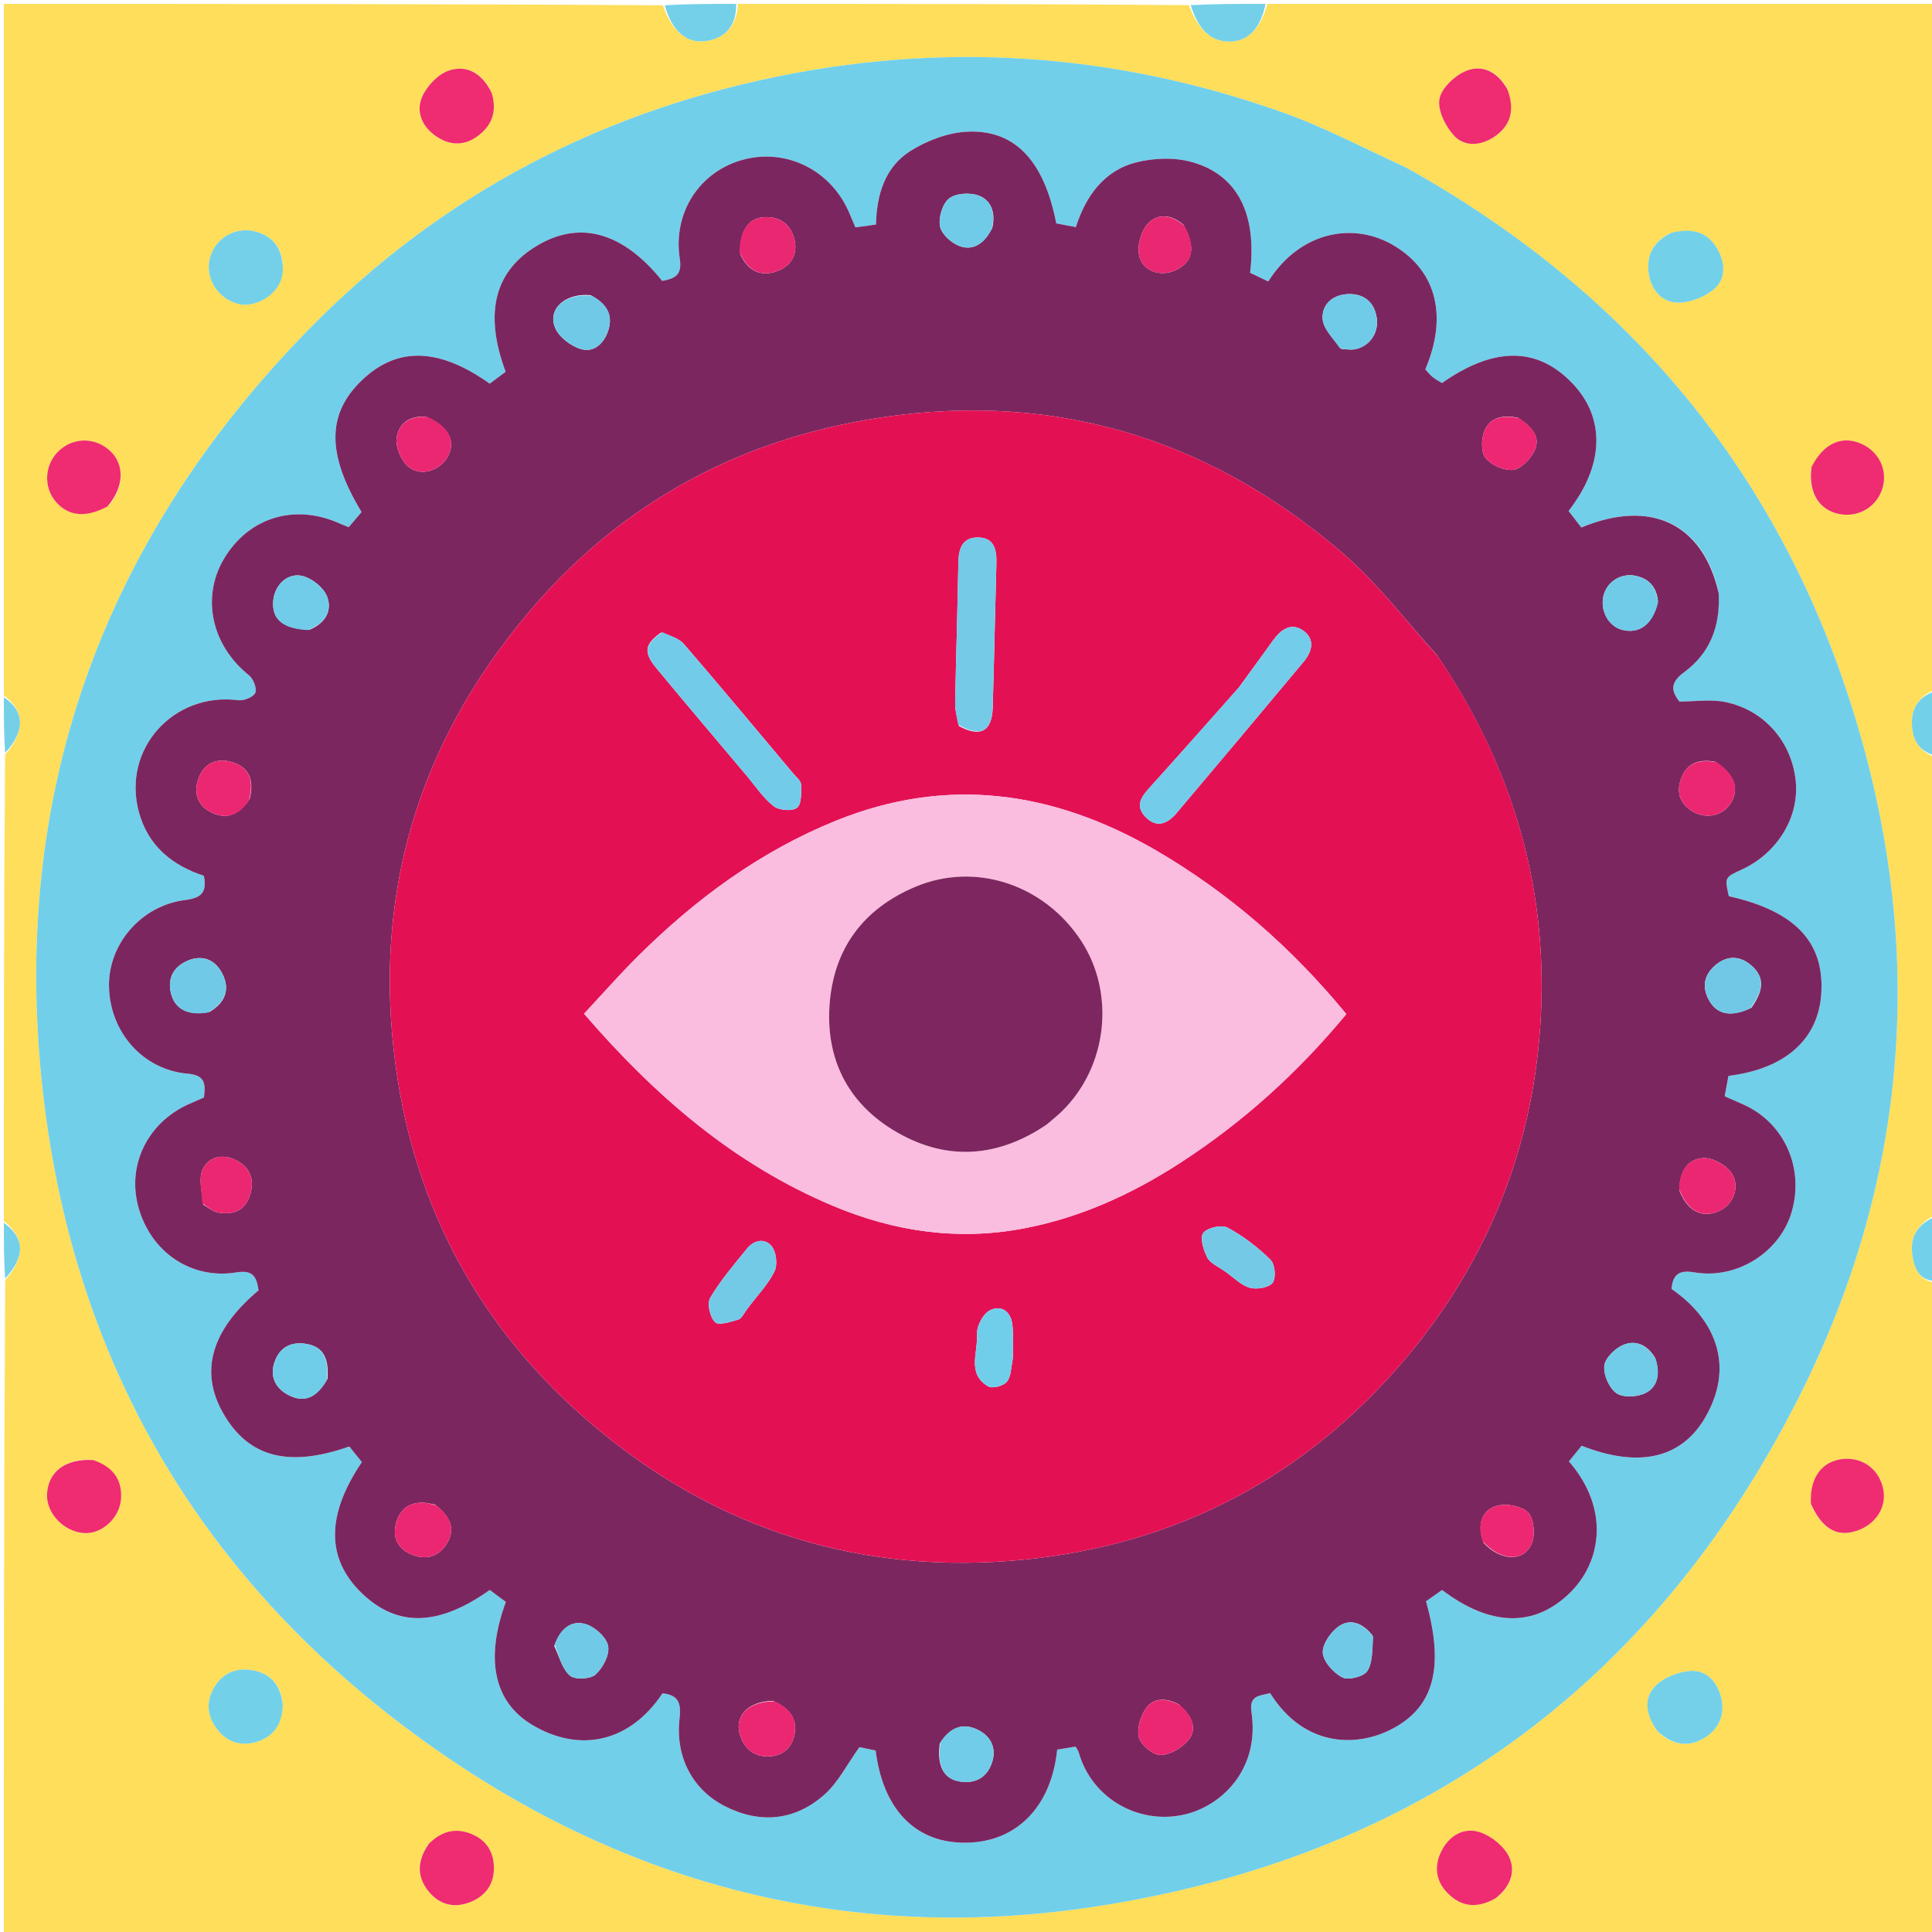 <svg version="1.1" id="Layer_1" xmlns="http://www.w3.org/2000/svg" xmlns:xlink="http://www.w3.org/1999/xlink" x="0px" y="0px"
	 width="100%" viewBox="0 0 500 500" enable-background="new 0 0 500 500" xml:space="preserve">
<path fill="#FEDE5A" opacity="1" stroke="none" 
	d="
M1,180 
	C1,120.408 1,60.816 1,1 
	C57.687,1 114.375,1 171.568,1.371 
	C173.852,8.047 177.64,11.267 182.536,10.635 
	C187.731,9.964 190.639,6.653 191,1 
	C229.688,1 268.375,1 307.684,1.329 
	C310.153,7.852 313.507,10.867 318.418,10.748 
	C323.057,10.636 326.248,7.39 328,1 
	C385.595,1 443.189,1 501,1 
	C501,60.021 501,119.042 500.635,178.48 
	C496.391,180.427 494.676,183.406 494.797,187.437 
	C494.923,191.635 496.833,194.667 501,196 
	C501,235.354 501,274.708 500.64,314.528 
	C496.108,316.89 494.305,320.231 494.89,324.658 
	C495.365,328.253 496.695,331.446 501,332 
	C501,388.304 501,444.608 501,500.956 
	C334.45,500.956 167.899,500.956 1,500.956 
	C1,444.646 1,388.292 1.345,331.371 
	C6.626,325.106 6.404,320.343 1,316 
	C1,275.979 1,235.958 1.324,195.324 
	C6.617,189.226 6.384,183.93 1,180 
M363.361,43.08 
	C353.047,38.426 342.994,33.042 332.373,29.246 
	C291.048,14.476 248.712,10.888 205.451,18.976 
	C156.48,28.131 114.087,50.184 79.436,85.734 
	C26.062,140.492 2.497,206.503 11.107,282.665 
	C19.319,355.306 54.625,412.739 114.725,454.088 
	C165.695,489.157 222.746,502.792 283.872,493.361 
	C366.351,480.636 427.661,436.46 465.388,361.908 
	C494.951,303.488 498.726,242.109 478.286,179.933 
	C458.415,119.49 419.538,74.335 363.361,43.08 
M468.704,121.27 
	C467.985,127.207 470.545,131.648 475.407,132.893 
	C480.39,134.171 485.325,131.594 487.026,126.827 
	C488.724,122.068 486.514,117.035 481.778,114.875 
	C476.736,112.576 471.89,114.71 468.704,121.27 
M432.066,60.43 
	C427.855,62.555 426.085,66.007 426.668,70.632 
	C427.213,74.956 430.028,78.124 433.957,78.318 
	C437.141,78.475 441.042,76.948 443.543,74.868 
	C446.754,72.196 446.524,67.967 444.407,64.341 
	C441.755,59.799 437.584,58.94 432.066,60.43 
M468.771,389.603 
	C471.388,395.252 474.892,397.522 479.391,396.482 
	C484.886,395.211 488.304,390.585 487.421,385.614 
	C486.502,380.442 482.216,377.11 477.071,377.569 
	C471.545,378.062 468.263,382.425 468.771,389.603 
M429.213,448.36 
	C433.014,451.805 437.293,452.322 441.485,449.531 
	C444.867,447.28 446.438,443.779 445.489,439.592 
	C444.551,435.453 441.832,432.268 437.731,432.428 
	C434.505,432.555 430.585,434.098 428.37,436.373 
	C425.18,439.649 426.022,444.023 429.213,448.36 
M28.154,130.82 
	C32.599,125.475 32.257,119.148 27.339,115.753 
	C23.301,112.965 18.042,113.57 14.722,117.204 
	C11.572,120.654 11.344,125.885 14.185,129.525 
	C17.338,133.564 22.089,134.184 28.154,130.82 
M23.746,377.783 
	C17.014,377.423 12.53,380.817 12.176,386.54 
	C11.866,391.546 16.495,396.454 21.815,396.763 
	C26.442,397.031 31.091,392.736 31.344,387.714 
	C31.593,382.763 29.101,379.557 23.746,377.783 
M73.183,68.593 
	C72.931,64.323 70.804,61.413 66.74,60.096 
	C61.274,58.324 55.68,61.427 54.305,66.87 
	C52.962,72.189 56.609,77.646 62.141,78.764 
	C66.257,79.596 73.639,75.921 73.183,68.593 
M127.087,23.66 
	C124.808,18.976 120.763,16.66 116.072,18.295 
	C113.262,19.273 110.408,22.341 109.204,25.165 
	C107.624,28.873 109.199,32.713 112.767,35.2 
	C116.093,37.518 119.719,37.833 123.072,35.595 
	C127.004,32.971 128.829,29.223 127.087,23.66 
M390.001,22.848 
	C387.664,18.646 383.7,16.643 379.543,18.306 
	C376.592,19.487 373.115,22.702 372.546,25.544 
	C371.974,28.398 374.004,32.553 376.183,34.981 
	C378.97,38.086 383.206,37.765 386.732,35.388 
	C391.027,32.493 392.067,28.409 390.001,22.848 
M73.155,440.728 
	C72.615,435.707 69.656,432.837 64.84,432.177 
	C60.698,431.61 57.264,433.286 55.225,437.047 
	C53.186,440.809 53.738,444.48 56.386,447.776 
	C58.966,450.986 62.507,451.919 66.277,450.83 
	C70.738,449.542 73.09,446.282 73.155,440.728 
M387.39,491.022 
	C390.97,488.239 392.351,484.197 390.511,480.465 
	C389.172,477.75 385.98,475.183 383.059,474.197 
	C378.988,472.822 375.214,474.894 373.142,478.854 
	C371.107,482.744 371.467,486.653 374.567,489.863 
	C378.103,493.525 382.283,494.008 387.39,491.022 
M110.76,477.451 
	C107.944,481.468 107.794,485.602 110.866,489.422 
	C113.634,492.864 117.389,493.944 121.625,492.291 
	C125.377,490.828 127.648,487.987 127.811,483.971 
	C127.969,480.064 126.433,476.737 122.718,474.947 
	C118.523,472.926 114.64,473.552 110.76,477.451 
z"/>
<path fill="#74D0E8" opacity="1" stroke="none" 
	d="
M327.532,1 
	C326.248,7.39 323.057,10.636 318.418,10.748 
	C313.507,10.867 310.153,7.852 308.153,1.329 
	C314.354,1 320.709,1 327.532,1 
z"/>
<path fill="#74D0E8" opacity="1" stroke="none" 
	d="
M190.532,1 
	C190.639,6.653 187.731,9.964 182.536,10.635 
	C177.64,11.267 173.852,8.047 172.037,1.371 
	C178.021,1 184.042,1 190.532,1 
z"/>
<path fill="#72D0EA" opacity="1" stroke="none" 
	d="
M501,331.532 
	C496.695,331.446 495.365,328.253 494.89,324.658 
	C494.305,320.231 496.108,316.89 500.64,314.997 
	C501,320.355 501,325.71 501,331.532 
z"/>
<path fill="#73D0E9" opacity="1" stroke="none" 
	d="
M501,195.532 
	C496.833,194.667 494.923,191.635 494.797,187.437 
	C494.676,183.406 496.391,180.427 500.635,178.948 
	C501,184.355 501,189.71 501,195.532 
z"/>
<path fill="#75D0E7" opacity="1" stroke="none" 
	d="
M1,180.466 
	C6.384,183.93 6.617,189.226 1.324,194.856 
	C1,190.311 1,185.621 1,180.466 
z"/>
<path fill="#74D0E8" opacity="1" stroke="none" 
	d="
M1,316.466 
	C6.404,320.343 6.626,325.106 1.345,330.902 
	C1,326.311 1,321.621 1,316.466 
z"/>
<path fill="#71CFEA" opacity="1" stroke="none" 
	d="
M363.692,43.246 
	C419.538,74.335 458.415,119.49 478.286,179.933 
	C498.726,242.109 494.951,303.488 465.388,361.908 
	C427.661,436.46 366.351,480.636 283.872,493.361 
	C222.746,502.792 165.695,489.157 114.725,454.088 
	C54.625,412.739 19.319,355.306 11.107,282.665 
	C2.497,206.503 26.062,140.492 79.436,85.734 
	C114.087,50.184 156.48,28.131 205.451,18.976 
	C248.712,10.888 291.048,14.476 332.373,29.246 
	C342.994,33.042 353.047,38.426 363.692,43.246 
M444.733,153.039 
	C440.674,135.463 427.2,129.057 409.251,136.518 
	C408.163,135.11 407.01,133.616 405.947,132.24 
	C415.223,120.322 415.481,108.197 406.995,99.271 
	C397.914,89.718 386.711,89.631 373.187,99.127 
	C372.424,98.649 371.531,98.203 370.779,97.587 
	C370.045,96.986 369.453,96.211 368.875,95.593 
	C374.663,81.9 371.792,70.384 361.131,63.782 
	C350.4,57.136 336.405,59.905 328.226,72.842 
	C326.645,72.087 325.041,71.32 323.529,70.598 
	C325.331,55.47 320.353,45.315 308.549,41.962 
	C304.017,40.675 298.548,40.862 293.943,42.059 
	C285.629,44.218 280.993,50.805 278.424,58.774 
	C276.448,58.398 274.85,58.093 273.361,57.81 
	C270.23,41.698 262.714,33.495 250.329,34.082 
	C245.327,34.319 239.927,36.363 235.635,39.059 
	C229.038,43.204 226.87,50.372 226.703,58.109 
	C224.734,58.382 223.126,58.604 221.381,58.845 
	C220.838,57.568 220.377,56.524 219.948,55.467 
	C215.381,44.228 203.716,38.256 192.319,41.327 
	C181.081,44.354 174.066,54.993 175.931,67.013 
	C176.603,71.346 174.475,72.116 171.379,72.703 
	C161.447,60.343 150.566,57.097 139.749,63.145 
	C128.113,69.651 125.083,80.691 130.852,96.212 
	C129.496,97.227 128.074,98.29 126.744,99.285 
	C113.635,89.983 102.937,89.692 93.89,98.187 
	C84.581,106.93 84.435,117.389 93.566,132.517 
	C92.493,133.784 91.362,135.119 90.243,136.44 
	C89.222,136.02 88.606,135.789 88.008,135.518 
	C76.411,130.253 64.507,133.799 58.067,144.441 
	C51.983,154.493 54.722,167.02 64.439,174.765 
	C65.571,175.667 66.53,178.154 66.067,179.296 
	C65.624,180.387 63.127,181.401 61.69,181.217 
	C44.855,179.063 31.547,193.884 35.941,210.139 
	C38.33,218.975 44.623,223.975 52.752,226.651 
	C53.66,231.072 51.946,232.418 47.884,232.931 
	C36.543,234.362 28.028,244.318 28.208,255.236 
	C28.403,267.088 36.933,276.862 48.632,277.877 
	C53.209,278.274 53.186,280.631 52.781,284.023 
	C51.446,284.608 50.082,285.186 48.734,285.799 
	C38.089,290.64 32.782,301.677 35.861,312.558 
	C39.141,324.146 49.54,331.217 61.273,329.284 
	C65.665,328.56 66.429,330.728 66.914,333.933 
	C54.679,344.245 51.61,354.901 57.715,365.669 
	C64.196,377.103 74.584,379.915 90.401,374.35 
	C91.458,375.666 92.575,377.057 93.648,378.394 
	C84.376,392.106 84.41,403.41 93.615,412.296 
	C102.788,421.151 113.425,420.94 126.747,411.486 
	C128.116,412.503 129.551,413.569 130.912,414.58 
	C125.47,429.371 127.845,440.457 137.665,446.353 
	C149.941,453.724 162.926,450.998 171.457,438.245 
	C175.51,438.62 176.338,440.739 175.876,444.664 
	C174.699,454.671 179.236,463.248 187.738,467.511 
	C196.842,472.076 205.745,471.155 213.319,464.484 
	C216.901,461.329 219.168,456.681 222.422,452.166 
	C223.291,452.344 225.015,452.698 226.616,453.027 
	C228.446,467.762 236.373,476.439 248.648,476.874 
	C262.699,477.373 272.073,467.83 273.599,452.802 
	C275.146,452.55 276.75,452.289 278.373,452.024 
	C278.733,452.685 279.049,453.076 279.175,453.521 
	C282.598,465.637 294.899,472.277 306.528,469.606 
	C316.055,467.418 326.118,457.999 323.872,443.021 
	C323.206,438.576 326.234,438.896 328.704,438.179 
	C337.354,451.978 350.588,452.182 359.586,447.79 
	C370.962,442.238 373.97,431.913 369.052,414.417 
	C370.419,413.454 371.866,412.435 373.205,411.493 
	C385.709,420.919 396.908,421.185 406.051,412.463 
	C414.604,404.304 416.622,390.394 406.031,378.207 
	C407.138,376.848 408.269,375.46 409.331,374.156 
	C423.928,379.911 435.022,377.562 441.238,366.96 
	C448.792,354.074 444.538,341.84 432.591,333.582 
	C432.914,329.904 434.474,328.595 438.478,329.282 
	C449.548,331.181 460.714,324.021 463.709,313.57 
	C466.944,302.283 461.842,290.781 451.449,285.963 
	C449.823,285.209 448.166,284.52 446.343,283.722 
	C446.706,281.771 447.027,280.053 447.327,278.445 
	C462.271,276.582 470.787,268.78 471.37,256.698 
	C472.001,243.619 464.388,235.748 447.418,231.937 
	C446.336,227.073 446.336,227.073 450.748,225.053 
	C459.923,220.852 465.627,211.579 464.75,202.288 
	C463.793,192.143 456.727,183.793 446.529,181.688 
	C442.748,180.907 438.67,181.562 434.648,181.562 
	C432.285,178.651 432.421,176.489 435.865,173.962 
	C442.51,169.084 445.263,162.103 444.733,153.039 
z"/>
<path fill="#EF2B71" opacity="1" stroke="none" 
	d="
M468.812,120.904 
	C471.89,114.71 476.736,112.576 481.778,114.875 
	C486.514,117.035 488.724,122.068 487.026,126.827 
	C485.325,131.594 480.39,134.171 475.407,132.893 
	C470.545,131.648 467.985,127.207 468.812,120.904 
z"/>
<path fill="#73D0E9" opacity="1" stroke="none" 
	d="
M432.414,60.294 
	C437.584,58.94 441.755,59.799 444.407,64.341 
	C446.524,67.967 446.754,72.196 443.543,74.868 
	C441.042,76.948 437.141,78.475 433.957,78.318 
	C430.028,78.124 427.213,74.956 426.668,70.632 
	C426.085,66.007 427.855,62.555 432.414,60.294 
z"/>
<path fill="#EF2C71" opacity="1" stroke="none" 
	d="
M468.672,389.235 
	C468.263,382.425 471.545,378.062 477.071,377.569 
	C482.216,377.11 486.502,380.442 487.421,385.614 
	C488.304,390.585 484.886,395.211 479.391,396.482 
	C474.892,397.522 471.388,395.252 468.672,389.235 
z"/>
<path fill="#74D0E8" opacity="1" stroke="none" 
	d="
M428.983,448.055 
	C426.022,444.023 425.18,439.649 428.37,436.373 
	C430.585,434.098 434.505,432.555 437.731,432.428 
	C441.832,432.268 444.551,435.453 445.489,439.592 
	C446.438,443.779 444.867,447.28 441.485,449.531 
	C437.293,452.322 433.014,451.805 428.983,448.055 
z"/>
<path fill="#EF2C71" opacity="1" stroke="none" 
	d="
M27.84,131.044 
	C22.089,134.184 17.338,133.564 14.185,129.525 
	C11.344,125.885 11.572,120.654 14.722,117.204 
	C18.042,113.57 23.301,112.965 27.339,115.753 
	C32.257,119.148 32.599,125.475 27.84,131.044 
z"/>
<path fill="#EF2B71" opacity="1" stroke="none" 
	d="
M24.113,377.858 
	C29.101,379.557 31.593,382.763 31.344,387.714 
	C31.091,392.736 26.442,397.031 21.815,396.763 
	C16.495,396.454 11.866,391.546 12.176,386.54 
	C12.53,380.817 17.014,377.423 24.113,377.858 
z"/>
<path fill="#74D0E8" opacity="1" stroke="none" 
	d="
M73.19,69.009 
	C73.639,75.921 66.257,79.596 62.141,78.764 
	C56.609,77.646 52.962,72.189 54.305,66.87 
	C55.68,61.427 61.274,58.324 66.74,60.096 
	C70.804,61.413 72.931,64.323 73.19,69.009 
z"/>
<path fill="#EF2B71" opacity="1" stroke="none" 
	d="
M127.232,24.018 
	C128.829,29.223 127.004,32.971 123.072,35.595 
	C119.719,37.833 116.093,37.518 112.767,35.2 
	C109.199,32.713 107.624,28.873 109.204,25.165 
	C110.408,22.341 113.262,19.273 116.072,18.295 
	C120.763,16.66 124.808,18.976 127.232,24.018 
z"/>
<path fill="#EF2B71" opacity="1" stroke="none" 
	d="
M390.154,23.213 
	C392.067,28.409 391.027,32.493 386.732,35.388 
	C383.206,37.765 378.97,38.086 376.183,34.981 
	C374.004,32.553 371.974,28.398 372.546,25.544 
	C373.115,22.702 376.592,19.487 379.543,18.306 
	C383.7,16.643 387.664,18.646 390.154,23.213 
z"/>
<path fill="#73D0E9" opacity="1" stroke="none" 
	d="
M73.174,441.136 
	C73.09,446.282 70.738,449.542 66.277,450.83 
	C62.507,451.919 58.966,450.986 56.386,447.776 
	C53.738,444.48 53.186,440.809 55.225,437.047 
	C57.264,433.286 60.698,431.61 64.84,432.177 
	C69.656,432.837 72.615,435.707 73.174,441.136 
z"/>
<path fill="#EF2B71" opacity="1" stroke="none" 
	d="
M387.071,491.25 
	C382.283,494.008 378.103,493.525 374.567,489.863 
	C371.467,486.653 371.107,482.744 373.142,478.854 
	C375.214,474.894 378.988,472.822 383.059,474.197 
	C385.98,475.183 389.172,477.75 390.511,480.465 
	C392.351,484.197 390.97,488.239 387.071,491.25 
z"/>
<path fill="#EF2B72" opacity="1" stroke="none" 
	d="
M111.009,477.144 
	C114.64,473.552 118.523,472.926 122.718,474.947 
	C126.433,476.737 127.969,480.064 127.811,483.971 
	C127.648,487.987 125.377,490.828 121.625,492.291 
	C117.389,493.944 113.634,492.864 110.866,489.422 
	C107.794,485.602 107.944,481.468 111.009,477.144 
z"/>
<path fill="#7C265F" opacity="1" stroke="none" 
	d="
M444.783,153.459 
	C445.263,162.103 442.51,169.084 435.865,173.962 
	C432.421,176.489 432.285,178.651 434.648,181.562 
	C438.67,181.562 442.748,180.907 446.529,181.688 
	C456.727,183.793 463.793,192.143 464.75,202.288 
	C465.627,211.579 459.923,220.852 450.748,225.053 
	C446.336,227.073 446.336,227.073 447.418,231.937 
	C464.388,235.748 472.001,243.619 471.37,256.698 
	C470.787,268.78 462.271,276.582 447.327,278.445 
	C447.027,280.053 446.706,281.771 446.343,283.722 
	C448.166,284.52 449.823,285.209 451.449,285.963 
	C461.842,290.781 466.944,302.283 463.709,313.57 
	C460.714,324.021 449.548,331.181 438.478,329.282 
	C434.474,328.595 432.914,329.904 432.591,333.582 
	C444.538,341.84 448.792,354.074 441.238,366.96 
	C435.022,377.562 423.928,379.911 409.331,374.156 
	C408.269,375.46 407.138,376.848 406.031,378.207 
	C416.622,390.394 414.604,404.304 406.051,412.463 
	C396.908,421.185 385.709,420.919 373.205,411.493 
	C371.866,412.435 370.419,413.454 369.052,414.417 
	C373.97,431.913 370.962,442.238 359.586,447.79 
	C350.588,452.182 337.354,451.978 328.704,438.179 
	C326.234,438.896 323.206,438.576 323.872,443.021 
	C326.118,457.999 316.055,467.418 306.528,469.606 
	C294.899,472.277 282.598,465.637 279.175,453.521 
	C279.049,453.076 278.733,452.685 278.373,452.024 
	C276.75,452.289 275.146,452.55 273.599,452.802 
	C272.073,467.83 262.699,477.373 248.648,476.874 
	C236.373,476.439 228.446,467.762 226.616,453.027 
	C225.015,452.698 223.291,452.344 222.422,452.166 
	C219.168,456.681 216.901,461.329 213.319,464.484 
	C205.745,471.155 196.842,472.076 187.738,467.511 
	C179.236,463.248 174.699,454.671 175.876,444.664 
	C176.338,440.739 175.51,438.62 171.457,438.245 
	C162.926,450.998 149.941,453.724 137.665,446.353 
	C127.845,440.457 125.47,429.371 130.912,414.58 
	C129.551,413.569 128.116,412.503 126.747,411.486 
	C113.425,420.94 102.788,421.151 93.615,412.296 
	C84.41,403.41 84.376,392.106 93.648,378.394 
	C92.575,377.057 91.458,375.666 90.401,374.35 
	C74.584,379.915 64.196,377.103 57.715,365.669 
	C51.61,354.901 54.679,344.245 66.914,333.933 
	C66.429,330.728 65.665,328.56 61.273,329.284 
	C49.54,331.217 39.141,324.146 35.861,312.558 
	C32.782,301.677 38.089,290.64 48.734,285.799 
	C50.082,285.186 51.446,284.608 52.781,284.023 
	C53.186,280.631 53.209,278.274 48.632,277.877 
	C36.933,276.862 28.403,267.088 28.208,255.236 
	C28.028,244.318 36.543,234.362 47.884,232.931 
	C51.946,232.418 53.66,231.072 52.752,226.651 
	C44.623,223.975 38.33,218.975 35.941,210.139 
	C31.547,193.884 44.855,179.063 61.69,181.217 
	C63.127,181.401 65.624,180.387 66.067,179.296 
	C66.53,178.154 65.571,175.667 64.439,174.765 
	C54.722,167.02 51.983,154.493 58.067,144.441 
	C64.507,133.799 76.411,130.253 88.008,135.518 
	C88.606,135.789 89.222,136.02 90.243,136.44 
	C91.362,135.119 92.493,133.784 93.566,132.517 
	C84.435,117.389 84.581,106.93 93.89,98.187 
	C102.937,89.692 113.635,89.983 126.744,99.285 
	C128.074,98.29 129.496,97.227 130.852,96.212 
	C125.083,80.691 128.113,69.651 139.749,63.145 
	C150.566,57.097 161.447,60.343 171.379,72.703 
	C174.475,72.116 176.603,71.346 175.931,67.013 
	C174.066,54.993 181.081,44.354 192.319,41.327 
	C203.716,38.256 215.381,44.228 219.948,55.467 
	C220.377,56.524 220.838,57.568 221.381,58.845 
	C223.126,58.604 224.734,58.382 226.703,58.109 
	C226.87,50.372 229.038,43.204 235.635,39.059 
	C239.927,36.363 245.327,34.319 250.329,34.082 
	C262.714,33.495 270.23,41.698 273.361,57.81 
	C274.85,58.093 276.448,58.398 278.424,58.774 
	C280.993,50.805 285.629,44.218 293.943,42.059 
	C298.548,40.862 304.017,40.675 308.549,41.962 
	C320.353,45.315 325.331,55.47 323.529,70.598 
	C325.041,71.32 326.645,72.087 328.226,72.842 
	C336.405,59.905 350.4,57.136 361.131,63.782 
	C371.792,70.384 374.663,81.9 368.875,95.593 
	C369.453,96.211 370.045,96.986 370.779,97.587 
	C371.531,98.203 372.424,98.649 373.187,99.127 
	C386.711,89.631 397.914,89.718 406.995,99.271 
	C415.481,108.197 415.223,120.322 405.947,132.24 
	C407.01,133.616 408.163,135.11 409.251,136.518 
	C427.2,129.057 440.674,135.463 444.783,153.459 
M371.928,169.597 
	C363.869,160.767 356.603,151.017 347.611,143.27 
	C311.839,112.45 270.28,100.53 223.66,108.763 
	C188.68,114.94 159.288,131.61 136.336,159.036 
	C107.94,192.966 96.471,232.074 102.386,275.766 
	C107.429,313.013 124.551,344.275 153.29,368.682 
	C185.525,396.058 223.178,407.778 265.061,403.631 
	C304.671,399.708 337.923,382.17 363.715,351.634 
	C385.474,325.872 397.256,295.791 398.812,262.132 
	C400.359,228.644 391.152,197.954 371.928,169.597 
M143.431,425.984 
	C144.713,428.607 145.448,431.857 147.475,433.627 
	C148.762,434.751 152.78,434.577 154.123,433.37 
	C156.025,431.662 157.819,428.224 157.378,425.972 
	C156.939,423.728 153.983,421.06 151.594,420.327 
	C147.905,419.196 144.993,421.464 143.431,425.984 
M152.833,76.391 
	C146.35,75.767 141.548,79.966 143.712,84.932 
	C144.755,87.326 147.824,89.623 150.428,90.356 
	C153.832,91.315 156.416,88.75 157.451,85.405 
	C158.66,81.499 157.049,78.624 152.833,76.391 
M191.565,65.734 
	C193.479,69.986 196.767,71.774 201.146,70.162 
	C204.802,68.816 206.564,65.719 205.564,61.831 
	C204.594,58.063 201.821,55.993 197.863,56.196 
	C193.701,56.41 191.352,59.742 191.565,65.734 
M453.283,260.779 
	C456.593,256.123 456.62,252.771 453.206,249.833 
	C450.283,247.317 447.058,247.266 444.119,249.648 
	C441.024,252.156 440.325,255.426 442.365,258.992 
	C444.418,262.58 448.047,263.31 453.283,260.779 
M355.215,423.287 
	C352.919,420.326 349.722,418.705 346.571,420.835 
	C344.449,422.269 342.198,425.481 342.343,427.748 
	C342.491,430.052 345.114,432.947 347.401,434.108 
	C348.979,434.909 352.94,433.904 353.859,432.453 
	C355.316,430.156 355.119,426.809 355.215,423.287 
M434.63,308.08 
	C436.806,313.625 440.747,315.516 445.308,313.203 
	C448.939,311.362 450.494,306.345 447.728,303.067 
	C446.168,301.217 443.038,299.554 440.743,299.709 
	C436.693,299.982 434.644,303.213 434.63,308.08 
M54.23,261.882 
	C58.297,259.476 59.68,256.019 57.448,251.804 
	C55.583,248.283 52.273,247.036 48.552,248.631 
	C44.962,250.171 43.267,253.142 44.266,257.116 
	C45.291,261.198 48.722,262.977 54.23,261.882 
M200.04,440.178 
	C193.813,440.286 190.086,443.966 191.448,448.757 
	C192.467,452.34 194.937,454.572 198.647,454.568 
	C202.082,454.565 204.76,452.743 205.555,449.186 
	C206.493,444.993 204.557,442.151 200.04,440.178 
M347.17,90.311 
	C348.321,90.352 349.512,90.603 350.616,90.396 
	C354.416,89.682 356.863,86.207 356.3,82.312 
	C355.713,78.247 353.096,76.077 349.148,76.106 
	C345.159,76.134 342.078,78.603 342.288,82.462 
	C342.429,85.067 344.985,87.541 347.17,90.311 
M305.126,441.121 
	C302.026,439.462 298.661,439.187 296.58,442.121 
	C295.142,444.147 294.142,447.458 294.769,449.681 
	C295.327,451.66 298.403,454.215 300.343,454.194 
	C302.811,454.168 305.915,452.339 307.554,450.32 
	C310.014,447.288 308.431,444.074 305.126,441.121 
M306.275,58.167 
	C303.187,55.499 299.548,55.083 296.951,58.034 
	C295.295,59.916 294.302,63.431 294.758,65.889 
	C295.552,70.165 300.28,71.78 304.217,69.931 
	C308.742,67.805 309.575,64.133 306.275,58.167 
M52.616,311.779 
	C53.901,312.482 55.118,313.571 56.486,313.814 
	C60.081,314.454 63.219,313.423 64.558,309.711 
	C65.86,306.102 65.256,302.705 61.708,300.604 
	C58.237,298.549 54.392,298.993 52.569,302.396 
	C51.324,304.72 52.208,308.183 52.616,311.779 
M443.932,197.161 
	C439.591,196.322 436.293,197.566 434.899,202.032 
	C433.816,205.504 435.064,208.263 438.173,210.063 
	C441.624,212.061 445.888,211.057 447.872,207.91 
	C450.194,204.229 449.07,200.521 443.932,197.161 
M84.755,356.845 
	C85.161,351.343 83.568,348.573 79.345,347.819 
	C75.387,347.112 72.377,348.655 71.064,352.463 
	C69.729,356.336 71.354,359.415 74.89,361.154 
	C79.156,363.253 82.194,361.295 84.755,356.845 
M80.045,163.002 
	C83.986,161.415 86.087,158.226 84.663,154.424 
	C83.811,152.149 80.942,149.824 78.518,149.128 
	C74.589,148 71.115,151.287 70.723,155.391 
	C70.266,160.173 73.072,162.718 80.045,163.002 
M256.813,58.935 
	C257.659,55.289 256.671,51.893 253.291,50.619 
	C251.051,49.775 247.369,49.992 245.629,51.37 
	C243.905,52.735 242.826,56.353 243.286,58.611 
	C243.7,60.639 246.305,62.978 248.45,63.723 
	C251.926,64.93 254.792,62.99 256.813,58.935 
M243.217,451.195 
	C242.421,457.096 244.268,460.534 248.676,461.098 
	C252.432,461.579 255.271,460.05 256.603,456.495 
	C257.948,452.909 256.793,449.739 253.521,447.918 
	C249.637,445.756 246.146,446.655 243.217,451.195 
M428.385,351.509 
	C426.478,348.187 423.424,346.621 420.026,348.093 
	C417.937,348.998 415.419,351.463 415.196,353.461 
	C414.941,355.754 416.404,359.119 418.255,360.5 
	C419.876,361.709 423.392,361.578 425.488,360.68 
	C428.92,359.208 429.725,355.843 428.385,351.509 
M383.96,399.303 
	C388.466,404.117 394.616,404.282 396.505,399.206 
	C397.361,396.907 396.902,392.714 395.319,391.282 
	C393.487,389.626 389.378,388.982 386.95,389.846 
	C383.423,391.102 382.199,394.711 383.96,399.303 
M429.086,155.605 
	C428.751,152.01 426.802,149.76 423.302,149.023 
	C419.452,148.213 415.765,150.635 414.949,154.341 
	C414.109,158.155 416.359,162.133 419.855,163.013 
	C424.252,164.119 427.729,161.629 429.086,155.605 
M392.856,108.124 
	C389.086,107.349 385.522,107.869 384.083,111.774 
	C383.334,113.806 383.289,117.172 384.5,118.585 
	C386.055,120.399 389.315,121.868 391.614,121.593 
	C393.646,121.35 396.033,118.842 397.077,116.744 
	C398.87,113.142 396.501,110.476 392.856,108.124 
M64.614,206.762 
	C65.732,202.345 64.803,198.681 60.104,197.257 
	C56.407,196.136 53.063,197.292 51.514,201.112 
	C50.148,204.479 50.7,207.886 53.975,209.845 
	C57.908,212.197 61.568,211.47 64.614,206.762 
M112.628,389.4 
	C111.491,389.219 110.354,388.876 109.219,388.885 
	C104.989,388.921 102.828,391.622 102.268,395.34 
	C101.734,398.883 103.809,401.401 107.12,402.538 
	C110.703,403.768 113.75,402.602 115.687,399.392 
	C118.01,395.541 116.4,392.443 112.628,389.4 
M110.285,107.883 
	C106.129,107.452 103.162,109.585 102.646,113.319 
	C102.331,115.6 103.687,118.841 105.402,120.513 
	C108.394,123.428 113.49,122.075 115.679,118.49 
	C118.128,114.48 116.384,110.487 110.285,107.883 
z"/>
<path fill="#E31154" opacity="1" stroke="none" 
	d="
M372.144,169.883 
	C391.152,197.954 400.359,228.644 398.812,262.132 
	C397.256,295.791 385.474,325.872 363.715,351.634 
	C337.923,382.17 304.671,399.708 265.061,403.631 
	C223.178,407.778 185.525,396.058 153.29,368.682 
	C124.551,344.275 107.429,313.013 102.386,275.766 
	C96.471,232.074 107.94,192.966 136.336,159.036 
	C159.288,131.61 188.68,114.94 223.66,108.763 
	C270.28,100.53 311.839,112.45 347.611,143.27 
	C356.603,151.017 363.869,160.767 372.144,169.883 
M298.682,219.808 
	C272.372,204.662 245.014,200.801 216.334,212.406 
	C196.744,220.333 180.068,232.628 165.162,247.417 
	C160.378,252.163 155.926,257.244 151.153,262.354 
	C169.668,283.802 190.018,301.332 215.645,312.096 
	C231.556,318.779 247.997,321.141 264.983,317.908 
	C279.531,315.14 292.811,309.102 305.238,301.075 
	C321.582,290.518 335.821,277.669 348.428,262.445 
	C334.352,245.349 318.223,231.155 298.682,219.808 
M320.543,178.019 
	C312.933,186.574 305.372,195.173 297.681,203.655 
	C295.489,206.073 293.626,208.428 296.4,211.369 
	C299.321,214.467 302.19,213.141 304.477,210.439 
	C315.507,197.407 326.471,184.319 337.416,171.215 
	C339.568,168.639 340.362,165.502 337.407,163.303 
	C334.187,160.907 331.501,162.935 329.455,165.758 
	C326.63,169.656 323.811,173.559 320.543,178.019 
M171.081,163.705 
	C166.804,166.722 166.448,168.786 169.898,172.947 
	C177.644,182.291 185.494,191.551 193.311,200.837 
	C195.56,203.508 197.536,206.545 200.237,208.641 
	C201.638,209.729 205.038,210.007 206.275,209.04 
	C207.489,208.09 207.361,205.093 207.31,203.006 
	C207.287,202.062 206.066,201.114 205.32,200.225 
	C195.91,189.019 186.545,177.773 176.999,166.685 
	C175.739,165.221 173.534,164.571 171.081,163.705 
M248.194,187.913 
	C253.691,190.912 256.737,189.293 256.916,183.141 
	C257.277,170.7 257.52,158.255 257.865,145.813 
	C257.962,142.326 257.355,139.16 253.156,139.096 
	C249.124,139.034 248.085,141.894 248.023,145.523 
	C247.817,157.636 247.428,169.745 247.194,181.857 
	C247.16,183.637 247.584,185.427 248.194,187.913 
M193.727,338.297 
	C196.023,335.247 198.764,332.417 200.43,329.055 
	C201.271,327.356 200.922,324.115 199.764,322.603 
	C198.056,320.373 195.192,320.827 193.331,323.131 
	C189.994,327.26 186.49,331.33 183.802,335.867 
	C182.933,337.333 183.732,340.84 185.036,342.177 
	C185.93,343.094 189.089,342.115 191.087,341.502 
	C191.998,341.223 192.551,339.781 193.727,338.297 
M317.273,329.216 
	C319.318,330.631 321.197,332.647 323.461,333.274 
	C325.272,333.775 328.435,333.239 329.37,331.967 
	C330.293,330.712 329.96,327.149 328.796,326.008 
	C325.509,322.786 321.733,319.876 317.686,317.711 
	C316.147,316.887 312.4,317.731 311.394,319.095 
	C310.476,320.34 311.466,323.537 312.439,325.455 
	C313.18,326.916 315.212,327.722 317.273,329.216 
M262.13,351.304 
	C262.107,348.496 262.293,345.666 262.007,342.884 
	C261.643,339.341 259.038,337.621 256.119,339.154 
	C254.367,340.074 252.728,343.249 252.858,345.296 
	C253.149,349.892 250.138,355.545 255.75,358.795 
	C256.835,359.424 259.615,358.694 260.532,357.646 
	C261.658,356.358 261.648,354.077 262.13,351.304 
z"/>
<path fill="#70C9E7" opacity="1" stroke="none" 
	d="
M143.553,425.625 
	C144.993,421.464 147.905,419.196 151.594,420.327 
	C153.983,421.06 156.939,423.728 157.378,425.972 
	C157.819,428.224 156.025,431.662 154.123,433.37 
	C152.78,434.577 148.762,434.751 147.475,433.627 
	C145.448,431.857 144.713,428.607 143.553,425.625 
z"/>
<path fill="#70C9E6" opacity="1" stroke="none" 
	d="
M153.182,76.56 
	C157.049,78.624 158.66,81.499 157.451,85.405 
	C156.416,88.75 153.832,91.315 150.428,90.356 
	C147.824,89.623 144.755,87.326 143.712,84.932 
	C141.548,79.966 146.35,75.767 153.182,76.56 
z"/>
<path fill="#EA2771" opacity="1" stroke="none" 
	d="
M191.437,65.371 
	C191.352,59.742 193.701,56.41 197.863,56.196 
	C201.821,55.993 204.594,58.063 205.564,61.831 
	C206.564,65.719 204.802,68.816 201.146,70.162 
	C196.767,71.774 193.479,69.986 191.437,65.371 
z"/>
<path fill="#71C8E6" opacity="1" stroke="none" 
	d="
M452.971,260.982 
	C448.047,263.31 444.418,262.58 442.365,258.992 
	C440.325,255.426 441.024,252.156 444.119,249.648 
	C447.058,247.266 450.283,247.317 453.206,249.833 
	C456.62,252.771 456.593,256.123 452.971,260.982 
z"/>
<path fill="#70CAE7" opacity="1" stroke="none" 
	d="
M355.418,423.597 
	C355.119,426.809 355.316,430.156 353.859,432.453 
	C352.94,433.904 348.979,434.909 347.401,434.108 
	C345.114,432.947 342.491,430.052 342.343,427.748 
	C342.198,425.481 344.449,422.269 346.571,420.835 
	C349.722,418.705 352.919,420.326 355.418,423.597 
z"/>
<path fill="#EC2771" opacity="1" stroke="none" 
	d="
M434.56,307.723 
	C434.644,303.213 436.693,299.982 440.743,299.709 
	C443.038,299.554 446.168,301.217 447.728,303.067 
	C450.494,306.345 448.939,311.362 445.308,313.203 
	C440.747,315.516 436.806,313.625 434.56,307.723 
z"/>
<path fill="#70CAE7" opacity="1" stroke="none" 
	d="
M53.88,262.013 
	C48.722,262.977 45.291,261.198 44.266,257.116 
	C43.267,253.142 44.962,250.171 48.552,248.631 
	C52.273,247.036 55.583,248.283 57.448,251.804 
	C59.68,256.019 58.297,259.476 53.88,262.013 
z"/>
<path fill="#EB2771" opacity="1" stroke="none" 
	d="
M200.409,440.298 
	C204.557,442.151 206.493,444.993 205.555,449.186 
	C204.76,452.743 202.082,454.565 198.647,454.568 
	C194.937,454.572 192.467,452.34 191.448,448.757 
	C190.086,443.966 193.813,440.286 200.409,440.298 
z"/>
<path fill="#70CBE8" opacity="1" stroke="none" 
	d="
M346.816,90.193 
	C344.985,87.541 342.429,85.067 342.288,82.462 
	C342.078,78.603 345.159,76.134 349.148,76.106 
	C353.096,76.077 355.713,78.247 356.3,82.312 
	C356.863,86.207 354.416,89.682 350.616,90.396 
	C349.512,90.603 348.321,90.352 346.816,90.193 
z"/>
<path fill="#EC2771" opacity="1" stroke="none" 
	d="
M305.446,441.335 
	C308.431,444.074 310.014,447.288 307.554,450.32 
	C305.915,452.339 302.811,454.168 300.343,454.194 
	C298.403,454.215 295.327,451.66 294.769,449.681 
	C294.142,447.458 295.142,444.147 296.58,442.121 
	C298.661,439.187 302.026,439.462 305.446,441.335 
z"/>
<path fill="#EA2771" opacity="1" stroke="none" 
	d="
M306.514,58.455 
	C309.575,64.133 308.742,67.805 304.217,69.931 
	C300.28,71.78 295.552,70.165 294.758,65.889 
	C294.302,63.431 295.295,59.916 296.951,58.034 
	C299.548,55.083 303.187,55.499 306.514,58.455 
z"/>
<path fill="#EB2771" opacity="1" stroke="none" 
	d="
M52.378,311.458 
	C52.208,308.183 51.324,304.72 52.569,302.396 
	C54.392,298.993 58.237,298.549 61.708,300.604 
	C65.256,302.705 65.86,306.102 64.558,309.711 
	C63.219,313.423 60.081,314.454 56.486,313.814 
	C55.118,313.571 53.901,312.482 52.378,311.458 
z"/>
<path fill="#EC2771" opacity="1" stroke="none" 
	d="
M444.313,197.292 
	C449.07,200.521 450.194,204.229 447.872,207.91 
	C445.888,211.057 441.624,212.061 438.173,210.063 
	C435.064,208.263 433.816,205.504 434.899,202.032 
	C436.293,197.566 439.591,196.322 444.313,197.292 
z"/>
<path fill="#70CDE9" opacity="1" stroke="none" 
	d="
M84.582,357.199 
	C82.194,361.295 79.156,363.253 74.89,361.154 
	C71.354,359.415 69.729,356.336 71.064,352.463 
	C72.377,348.655 75.387,347.112 79.345,347.819 
	C83.568,348.573 85.161,351.343 84.582,357.199 
z"/>
<path fill="#70CCE8" opacity="1" stroke="none" 
	d="
M79.648,163.064 
	C73.072,162.718 70.266,160.173 70.723,155.391 
	C71.115,151.287 74.589,148 78.518,149.128 
	C80.942,149.824 83.811,152.149 84.663,154.424 
	C86.087,158.226 83.986,161.415 79.648,163.064 
z"/>
<path fill="#70CBE8" opacity="1" stroke="none" 
	d="
M256.652,59.298 
	C254.792,62.99 251.926,64.93 248.45,63.723 
	C246.305,62.978 243.7,60.639 243.286,58.611 
	C242.826,56.353 243.905,52.735 245.629,51.37 
	C247.369,49.992 251.051,49.775 253.291,50.619 
	C256.671,51.893 257.659,55.289 256.652,59.298 
z"/>
<path fill="#70CCE9" opacity="1" stroke="none" 
	d="
M243.418,450.844 
	C246.146,446.655 249.637,445.756 253.521,447.918 
	C256.793,449.739 257.948,452.909 256.603,456.495 
	C255.271,460.05 252.432,461.579 248.676,461.098 
	C244.268,460.534 242.421,457.096 243.418,450.844 
z"/>
<path fill="#70CCE8" opacity="1" stroke="none" 
	d="
M428.558,351.86 
	C429.725,355.843 428.92,359.208 425.488,360.68 
	C423.392,361.578 419.876,361.709 418.255,360.5 
	C416.404,359.119 414.941,355.754 415.196,353.461 
	C415.419,351.463 417.937,348.998 420.026,348.093 
	C423.424,346.621 426.478,348.187 428.558,351.86 
z"/>
<path fill="#ED2772" opacity="1" stroke="none" 
	d="
M383.774,398.961 
	C382.199,394.711 383.423,391.102 386.95,389.846 
	C389.378,388.982 393.487,389.626 395.319,391.282 
	C396.902,392.714 397.361,396.907 396.505,399.206 
	C394.616,404.282 388.466,404.117 383.774,398.961 
z"/>
<path fill="#70CBE8" opacity="1" stroke="none" 
	d="
M429.086,156.005 
	C427.729,161.629 424.252,164.119 419.855,163.013 
	C416.359,162.133 414.109,158.155 414.949,154.341 
	C415.765,150.635 419.452,148.213 423.302,149.023 
	C426.802,149.76 428.751,152.01 429.086,156.005 
z"/>
<path fill="#ED2772" opacity="1" stroke="none" 
	d="
M393.226,108.263 
	C396.501,110.476 398.87,113.142 397.077,116.744 
	C396.033,118.842 393.646,121.35 391.614,121.593 
	C389.315,121.868 386.055,120.399 384.5,118.585 
	C383.289,117.172 383.334,113.806 384.083,111.774 
	C385.522,107.869 389.086,107.349 393.226,108.263 
z"/>
<path fill="#EC2771" opacity="1" stroke="none" 
	d="
M64.436,207.119 
	C61.568,211.47 57.908,212.197 53.975,209.845 
	C50.7,207.886 50.148,204.479 51.514,201.112 
	C53.063,197.292 56.407,196.136 60.104,197.257 
	C64.803,198.681 65.732,202.345 64.436,207.119 
z"/>
<path fill="#EC2772" opacity="1" stroke="none" 
	d="
M112.959,389.617 
	C116.4,392.443 118.01,395.541 115.687,399.392 
	C113.75,402.602 110.703,403.768 107.12,402.538 
	C103.809,401.401 101.734,398.883 102.268,395.34 
	C102.828,391.622 104.989,388.921 109.219,388.885 
	C110.354,388.876 111.491,389.219 112.959,389.617 
z"/>
<path fill="#EC2772" opacity="1" stroke="none" 
	d="
M110.686,107.925 
	C116.384,110.487 118.128,114.48 115.679,118.49 
	C113.49,122.075 108.394,123.428 105.402,120.513 
	C103.687,118.841 102.331,115.6 102.646,113.319 
	C103.162,109.585 106.129,107.452 110.686,107.925 
z"/>
<path fill="#FABCDF" opacity="1" stroke="none" 
	d="
M299.016,219.959 
	C318.223,231.155 334.352,245.349 348.428,262.445 
	C335.821,277.669 321.582,290.518 305.238,301.075 
	C292.811,309.102 279.531,315.14 264.983,317.908 
	C247.997,321.141 231.556,318.779 215.645,312.096 
	C190.018,301.332 169.668,283.802 151.153,262.354 
	C155.926,257.244 160.378,252.163 165.162,247.417 
	C180.068,232.628 196.744,220.333 216.334,212.406 
	C245.014,200.801 272.372,204.662 299.016,219.959 
M271.217,290.781 
	C272.465,289.682 273.771,288.64 274.952,287.474 
	C286.634,275.945 288.696,257.023 279.776,243.441 
	C270.247,228.934 252.492,222.96 236.924,229.491 
	C223.3,235.207 215.556,245.727 214.661,260.513 
	C213.788,274.928 220.06,286.247 232.52,293.259 
	C245.341,300.474 258.341,299.537 271.217,290.781 
z"/>
<path fill="#73CCE9" opacity="1" stroke="none" 
	d="
M320.766,177.739 
	C323.811,173.559 326.63,169.656 329.455,165.758 
	C331.501,162.935 334.187,160.907 337.407,163.303 
	C340.362,165.502 339.568,168.639 337.416,171.215 
	C326.471,184.319 315.507,197.407 304.477,210.439 
	C302.19,213.141 299.321,214.467 296.4,211.369 
	C293.626,208.428 295.489,206.073 297.681,203.655 
	C305.372,195.173 312.933,186.574 320.766,177.739 
z"/>
<path fill="#72CCE9" opacity="1" stroke="none" 
	d="
M171.424,163.624 
	C173.534,164.571 175.739,165.221 176.999,166.685 
	C186.545,177.773 195.91,189.019 205.32,200.225 
	C206.066,201.114 207.287,202.062 207.31,203.006 
	C207.361,205.093 207.489,208.09 206.275,209.04 
	C205.038,210.007 201.638,209.729 200.237,208.641 
	C197.536,206.545 195.56,203.508 193.311,200.837 
	C185.494,191.551 177.644,182.291 169.898,172.947 
	C166.448,168.786 166.804,166.722 171.424,163.624 
z"/>
<path fill="#74CAE7" opacity="1" stroke="none" 
	d="
M247.995,187.562 
	C247.584,185.427 247.16,183.637 247.194,181.857 
	C247.428,169.745 247.817,157.636 248.023,145.523 
	C248.085,141.894 249.124,139.034 253.156,139.096 
	C257.355,139.16 257.962,142.326 257.865,145.813 
	C257.52,158.255 257.277,170.7 256.916,183.141 
	C256.737,189.293 253.691,190.912 247.995,187.562 
z"/>
<path fill="#73CAE7" opacity="1" stroke="none" 
	d="
M193.497,338.581 
	C192.551,339.781 191.998,341.223 191.087,341.502 
	C189.089,342.115 185.93,343.094 185.036,342.177 
	C183.732,340.84 182.933,337.333 183.802,335.867 
	C186.49,331.33 189.994,327.26 193.331,323.131 
	C195.192,320.827 198.056,320.373 199.764,322.603 
	C200.922,324.115 201.271,327.356 200.43,329.055 
	C198.764,332.417 196.023,335.247 193.497,338.581 
z"/>
<path fill="#74C9E7" opacity="1" stroke="none" 
	d="
M316.971,329.017 
	C315.212,327.722 313.18,326.916 312.439,325.455 
	C311.466,323.537 310.476,320.34 311.394,319.095 
	C312.4,317.731 316.147,316.887 317.686,317.711 
	C321.733,319.876 325.509,322.786 328.796,326.008 
	C329.96,327.149 330.293,330.712 329.37,331.967 
	C328.435,333.239 325.272,333.775 323.461,333.274 
	C321.197,332.647 319.318,330.631 316.971,329.017 
z"/>
<path fill="#71CEEB" opacity="1" stroke="none" 
	d="
M262.129,351.765 
	C261.648,354.077 261.658,356.358 260.532,357.646 
	C259.615,358.694 256.835,359.424 255.75,358.795 
	C250.138,355.545 253.149,349.892 252.858,345.296 
	C252.728,343.249 254.367,340.074 256.119,339.154 
	C259.038,337.621 261.643,339.341 262.007,342.884 
	C262.293,345.666 262.107,348.496 262.129,351.765 
z"/>
<path fill="#7D265F" opacity="1" stroke="none" 
	d="
M270.928,290.997 
	C258.341,299.537 245.341,300.474 232.52,293.259 
	C220.06,286.247 213.788,274.928 214.661,260.513 
	C215.556,245.727 223.3,235.207 236.924,229.491 
	C252.492,222.96 270.247,228.934 279.776,243.441 
	C288.696,257.023 286.634,275.945 274.952,287.474 
	C273.771,288.64 272.465,289.682 270.928,290.997 
z"/>
</svg>